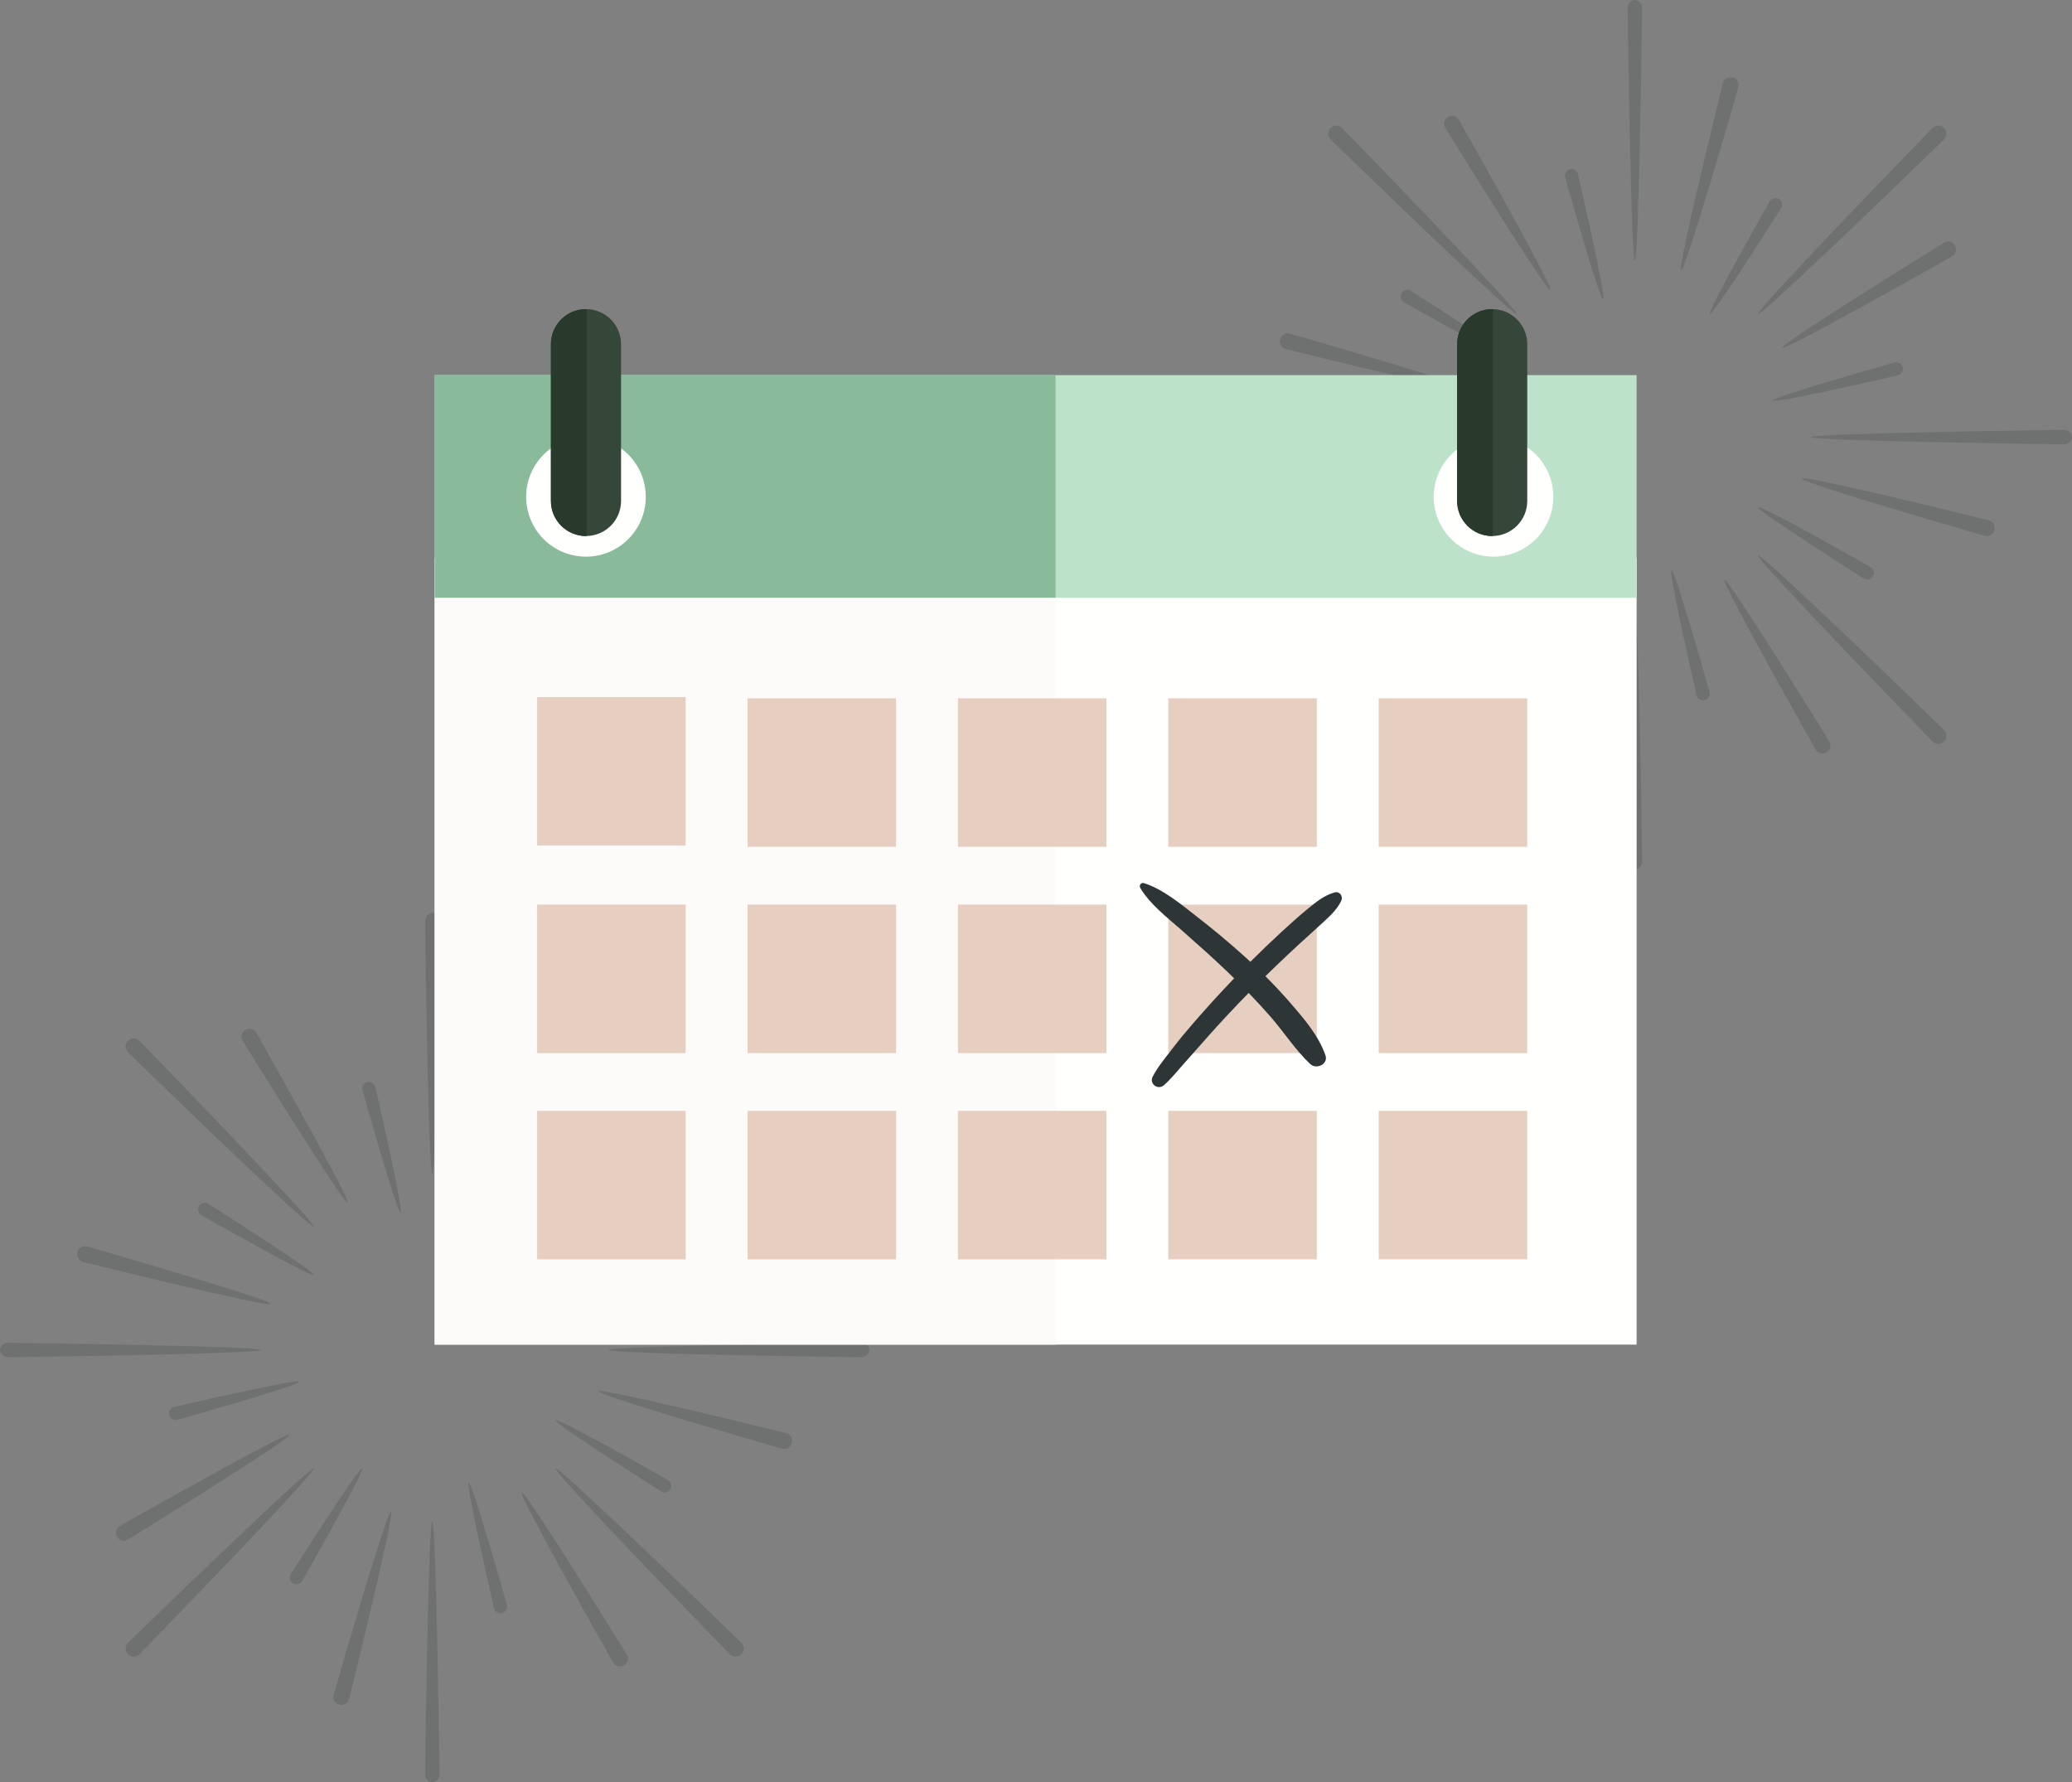 <?xml version="1.0" encoding="UTF-8"?>
<svg width="429px" height="369px" viewBox="0 0 429 369" version="1.1" xmlns="http://www.w3.org/2000/svg" xmlns:xlink="http://www.w3.org/1999/xlink">
    <rect x="0" y="0" width="429" height="369" fill="#808080" stroke="none"/>
    <!-- Generator: sketchtool 58 (101010) - https://sketch.com -->
    <title>AC85FA5D-EBF5-43AF-A695-584797A2FE44</title>
    <desc>Created with sketchtool.</desc>
    <defs>
        <path d="M64.991,64.991 C64.331,65.651 26.495,28.883 26.495,28.883 C25.835,28.223 25.835,27.154 26.495,26.495 C27.154,25.835 28.223,25.835 28.883,26.495 C28.883,26.495 65.651,64.331 64.991,64.991" id="path-1"></path>
        <path d="M54,90.5 C54,91.329 1.675,92 1.675,92 C0.75,92 0,91.329 0,90.5 C0,89.672 0.75,89 1.675,89 C1.675,89 54,89.672 54,90.5" id="path-3"></path>
        <path d="M64.991,115.009 C65.651,115.668 28.883,153.505 28.883,153.505 C28.223,154.165 27.154,154.165 26.495,153.505 C25.835,152.846 25.835,151.777 26.495,151.117 C26.495,151.117 64.331,114.349 64.991,115.009" id="path-5"></path>
        <path d="M89.5,126 C90.329,126 91,178.325 91,178.325 C91,179.25 90.329,180 89.5,180 C88.671,180 88,179.25 88,178.325 C88,178.325 88.671,126 89.5,126" id="path-7"></path>
        <path d="M115.009,115.009 C115.669,114.349 153.505,151.117 153.505,151.117 C154.165,151.777 154.165,152.846 153.505,153.505 C152.846,154.165 151.777,154.165 151.117,153.505 C151.117,153.505 114.349,115.668 115.009,115.009" id="path-9"></path>
        <path d="M126,90.5 C126,89.672 178.325,89 178.325,89 C179.25,89 180,89.672 180,90.5 C180,91.329 179.25,92 178.325,92 C178.325,92 126,91.329 126,90.5" id="path-11"></path>
        <path d="M115.009,64.991 C114.349,64.331 151.117,26.495 151.117,26.495 C151.777,25.835 152.846,25.835 153.505,26.495 C154.165,27.154 154.165,28.223 153.505,28.883 C153.505,28.883 115.669,65.651 115.009,64.991" id="path-13"></path>
        <path d="M105.024,64.995 C104.366,64.609 117.423,41.67 117.423,41.67 C117.813,41.02 118.663,40.806 119.321,41.192 C119.979,41.578 120.196,42.417 119.806,43.067 C119.806,43.067 105.683,65.38 105.024,64.995" id="path-15"></path>
        <path d="M82.937,61.999 C82.199,62.187 75.043,36.716 75.043,36.716 C74.855,35.98 75.3,35.23 76.038,35.043 C76.776,34.855 77.526,35.299 77.715,36.035 C77.715,36.035 83.674,61.812 82.937,61.999" id="path-17"></path>
        <path d="M64.995,74.976 C64.61,75.634 41.67,62.577 41.67,62.577 C41.02,62.187 40.806,61.337 41.192,60.679 C41.577,60.02 42.416,59.804 43.066,60.194 C43.066,60.194 65.381,74.317 64.995,74.976" id="path-19"></path>
        <path d="M61.999,97.063 C62.187,97.801 36.716,104.957 36.716,104.957 C35.98,105.145 35.231,104.7 35.043,103.962 C34.855,103.224 35.299,102.474 36.035,102.285 C36.035,102.285 61.811,96.326 61.999,97.063" id="path-21"></path>
        <path d="M74.976,115.005 C75.634,115.391 62.577,138.33 62.577,138.33 C62.187,138.979 61.337,139.194 60.679,138.808 C60.021,138.423 59.804,137.583 60.194,136.934 C60.194,136.934 74.318,114.62 74.976,115.005" id="path-23"></path>
        <path d="M97.063,118.001 C97.801,117.813 104.957,143.284 104.957,143.284 C105.145,144.02 104.7,144.769 103.962,144.957 C103.224,145.145 102.474,144.701 102.285,143.965 C102.285,143.965 96.326,118.188 97.063,118.001" id="path-25"></path>
        <path d="M115.005,105.024 C115.391,104.366 138.33,117.423 138.33,117.423 C138.98,117.813 139.194,118.663 138.808,119.321 C138.422,119.98 137.584,120.196 136.933,119.806 C136.933,119.806 114.62,105.682 115.005,105.024" id="path-27"></path>
        <path d="M118.001,82.937 C117.813,82.199 143.284,75.043 143.284,75.043 C144.02,74.855 144.769,75.3 144.957,76.038 C145.145,76.776 144.701,77.526 143.965,77.715 C143.965,77.715 118.189,83.674 118.001,82.937" id="path-29"></path>
        <path d="M99.059,55.999 C98.167,55.773 107.718,17.214 107.718,17.214 C107.951,16.347 108.862,15.827 109.752,16.053 C110.644,16.279 111.178,17.166 110.946,18.033 C110.946,18.033 99.95,56.225 99.059,55.999" id="path-31"></path>
        <path d="M71.977,59.995 C71.194,60.451 50.227,26.456 50.227,26.456 C49.766,25.679 50.03,24.68 50.813,24.225 C51.597,23.768 52.604,24.029 53.064,24.806 C53.064,24.806 72.761,59.539 71.977,59.995" id="path-33"></path>
        <path d="M55.999,80.941 C55.773,81.832 17.214,72.282 17.214,72.282 C16.347,72.049 15.827,71.138 16.053,70.248 C16.279,69.356 17.165,68.822 18.033,69.054 C18.033,69.054 56.225,80.05 55.999,80.941" id="path-35"></path>
        <path d="M59.995,108.023 C60.451,108.806 26.456,129.774 26.456,129.774 C25.679,130.233 24.68,129.971 24.224,129.187 C23.769,128.403 24.029,127.396 24.806,126.936 C24.806,126.936 59.539,107.239 59.995,108.023" id="path-37"></path>
        <path d="M80.941,124.001 C81.833,124.227 72.281,162.785 72.281,162.785 C72.049,163.653 71.139,164.173 70.247,163.947 C69.357,163.721 68.822,162.834 69.054,161.967 C69.054,161.967 80.05,123.775 80.941,124.001" id="path-39"></path>
        <path d="M108.023,120.005 C108.806,119.549 129.774,153.544 129.774,153.544 C130.233,154.321 129.971,155.319 129.187,155.775 C128.403,156.232 127.395,155.971 126.936,155.194 C126.936,155.194 107.239,120.461 108.023,120.005" id="path-41"></path>
        <path d="M124.001,99.059 C124.227,98.167 162.786,107.719 162.786,107.719 C163.653,107.951 164.173,108.862 163.947,109.753 C163.721,110.644 162.835,111.178 161.967,110.946 C161.967,110.946 123.775,99.95 124.001,99.059" id="path-43"></path>
        <path d="M120.005,71.977 C119.549,71.194 153.544,50.226 153.544,50.226 C154.321,49.767 155.32,50.029 155.776,50.813 C156.231,51.597 155.971,52.605 155.194,53.064 C155.194,53.064 120.46,72.761 120.005,71.977" id="path-45"></path>
        <path d="M64.991,64.991 C64.331,65.651 26.495,28.883 26.495,28.883 C25.835,28.223 25.835,27.154 26.495,26.495 C27.154,25.835 28.223,25.835 28.883,26.495 C28.883,26.495 65.651,64.331 64.991,64.991" id="path-47"></path>
        <path d="M54,90.5 C54,91.329 1.675,92 1.675,92 C0.75,92 0,91.329 0,90.5 C0,89.672 0.75,89 1.675,89 C1.675,89 54,89.672 54,90.5" id="path-49"></path>
        <path d="M64.991,115.009 C65.651,115.668 28.883,153.505 28.883,153.505 C28.223,154.165 27.154,154.165 26.495,153.505 C25.835,152.846 25.835,151.777 26.495,151.117 C26.495,151.117 64.331,114.349 64.991,115.009" id="path-51"></path>
        <path d="M89.5,126 C90.329,126 91,178.325 91,178.325 C91,179.25 90.329,180 89.5,180 C88.671,180 88,179.25 88,178.325 C88,178.325 88.671,126 89.5,126" id="path-53"></path>
        <path d="M115.009,115.009 C115.669,114.349 153.505,151.117 153.505,151.117 C154.165,151.777 154.165,152.846 153.505,153.505 C152.846,154.165 151.777,154.165 151.117,153.505 C151.117,153.505 114.349,115.668 115.009,115.009" id="path-55"></path>
        <path d="M126,90.5 C126,89.672 178.325,89 178.325,89 C179.25,89 180,89.672 180,90.5 C180,91.329 179.25,92 178.325,92 C178.325,92 126,91.329 126,90.5" id="path-57"></path>
        <path d="M115.009,64.991 C114.349,64.331 151.117,26.495 151.117,26.495 C151.777,25.835 152.846,25.835 153.505,26.495 C154.165,27.154 154.165,28.223 153.505,28.883 C153.505,28.883 115.669,65.651 115.009,64.991" id="path-59"></path>
        <path d="M105.024,64.995 C104.366,64.609 117.423,41.67 117.423,41.67 C117.813,41.02 118.663,40.806 119.321,41.192 C119.979,41.578 120.196,42.417 119.806,43.067 C119.806,43.067 105.683,65.38 105.024,64.995" id="path-61"></path>
        <path d="M82.937,61.999 C82.199,62.187 75.043,36.716 75.043,36.716 C74.855,35.98 75.3,35.23 76.038,35.043 C76.776,34.855 77.526,35.299 77.715,36.035 C77.715,36.035 83.674,61.812 82.937,61.999" id="path-63"></path>
        <path d="M64.995,74.976 C64.61,75.634 41.67,62.577 41.67,62.577 C41.02,62.187 40.806,61.337 41.192,60.679 C41.577,60.02 42.416,59.804 43.066,60.194 C43.066,60.194 65.381,74.317 64.995,74.976" id="path-65"></path>
        <path d="M61.999,97.063 C62.187,97.801 36.716,104.957 36.716,104.957 C35.98,105.145 35.231,104.7 35.043,103.962 C34.855,103.224 35.299,102.474 36.035,102.285 C36.035,102.285 61.811,96.326 61.999,97.063" id="path-67"></path>
        <path d="M74.976,115.005 C75.634,115.391 62.577,138.33 62.577,138.33 C62.187,138.979 61.337,139.194 60.679,138.808 C60.021,138.423 59.804,137.583 60.194,136.934 C60.194,136.934 74.318,114.62 74.976,115.005" id="path-69"></path>
        <path d="M97.063,118.001 C97.801,117.813 104.957,143.284 104.957,143.284 C105.145,144.02 104.7,144.769 103.962,144.957 C103.224,145.145 102.474,144.701 102.285,143.965 C102.285,143.965 96.326,118.188 97.063,118.001" id="path-71"></path>
        <path d="M115.005,105.024 C115.391,104.366 138.33,117.423 138.33,117.423 C138.98,117.813 139.194,118.663 138.808,119.321 C138.422,119.98 137.584,120.196 136.933,119.806 C136.933,119.806 114.62,105.682 115.005,105.024" id="path-73"></path>
        <path d="M118.001,82.937 C117.813,82.199 143.284,75.043 143.284,75.043 C144.02,74.855 144.769,75.3 144.957,76.038 C145.145,76.776 144.701,77.526 143.965,77.715 C143.965,77.715 118.189,83.674 118.001,82.937" id="path-75"></path>
        <path d="M99.059,55.999 C98.167,55.773 107.718,17.214 107.718,17.214 C107.951,16.347 108.862,15.827 109.752,16.053 C110.644,16.279 111.178,17.166 110.946,18.033 C110.946,18.033 99.95,56.225 99.059,55.999" id="path-77"></path>
        <path d="M71.977,59.995 C71.194,60.451 50.227,26.456 50.227,26.456 C49.766,25.679 50.03,24.68 50.813,24.225 C51.597,23.768 52.604,24.029 53.064,24.806 C53.064,24.806 72.761,59.539 71.977,59.995" id="path-79"></path>
        <path d="M55.999,80.941 C55.773,81.832 17.214,72.282 17.214,72.282 C16.347,72.049 15.827,71.138 16.053,70.248 C16.279,69.356 17.165,68.822 18.033,69.054 C18.033,69.054 56.225,80.05 55.999,80.941" id="path-81"></path>
        <path d="M59.995,108.023 C60.451,108.806 26.456,129.774 26.456,129.774 C25.679,130.233 24.68,129.971 24.224,129.187 C23.769,128.403 24.029,127.396 24.806,126.936 C24.806,126.936 59.539,107.239 59.995,108.023" id="path-83"></path>
        <path d="M80.941,124.001 C81.833,124.227 72.281,162.785 72.281,162.785 C72.049,163.653 71.139,164.173 70.247,163.947 C69.357,163.721 68.822,162.834 69.054,161.967 C69.054,161.967 80.05,123.775 80.941,124.001" id="path-85"></path>
        <path d="M108.023,120.005 C108.806,119.549 129.774,153.544 129.774,153.544 C130.233,154.321 129.971,155.319 129.187,155.775 C128.403,156.232 127.395,155.971 126.936,155.194 C126.936,155.194 107.239,120.461 108.023,120.005" id="path-87"></path>
        <path d="M124.001,99.059 C124.227,98.167 162.786,107.719 162.786,107.719 C163.653,107.951 164.173,108.862 163.947,109.753 C163.721,110.644 162.835,111.178 161.967,110.946 C161.967,110.946 123.775,99.95 124.001,99.059" id="path-89"></path>
        <path d="M120.005,71.977 C119.549,71.194 153.544,50.226 153.544,50.226 C154.321,49.767 155.32,50.029 155.776,50.813 C156.231,51.597 155.971,52.605 155.194,53.064 C155.194,53.064 120.46,72.761 120.005,71.977" id="path-91"></path>
    </defs>
    <g id="Page-1" stroke="none" stroke-width="1" fill="none" fill-rule="evenodd">
        <g id="events-main-screen-empty" transform="translate(-640, -390)">
            <g id="Group-5" transform="translate(640, 390)">
                <g id="Group-1">
                    <g id="Group-442" opacity="0.203" transform="translate(249, 0)">
                        <path d="M89.5,54 C88.671,54 88,1.675 88,1.675 C88,0.75 88.671,0 89.5,0 C90.329,0 91,0.75 91,1.675 C91,1.675 90.329,54 89.5,54" id="Clip-233"></path>
                        <path d="M89.5,54 C88.671,54 88,1.675 88,1.675 C88,0.75 88.671,0 89.5,0 C90.329,0 91,0.75 91,1.675 C91,1.675 90.329,54 89.5,54" id="Fill-232" fill="#2E3537"></path>
                        <mask id="mask-2" fill="white">
                            <use xlink:href="#path-1"></use>
                        </mask>
                        <g id="Clip-236"></g>
                        <path d="M64.991,64.991 C64.331,65.651 26.495,28.883 26.495,28.883 C25.835,28.223 25.835,27.154 26.495,26.495 C27.154,25.835 28.223,25.835 28.883,26.495 C28.883,26.495 65.651,64.331 64.991,64.991" id="Fill-235" fill="#2E3537"></path>
                        <mask id="mask-4" fill="white">
                            <use xlink:href="#path-3"></use>
                        </mask>
                        <g id="Clip-239"></g>
                        <path d="M54,90.5 C54,91.329 1.675,92 1.675,92 C0.75,92 0,91.329 0,90.5 C0,89.672 0.75,89 1.675,89 C1.675,89 54,89.672 54,90.5" id="Fill-238" fill="#2E3537"></path>
                        <mask id="mask-6" fill="white">
                            <use xlink:href="#path-5"></use>
                        </mask>
                        <g id="Clip-242"></g>
                        <path d="M64.991,115.009 C65.651,115.668 28.883,153.505 28.883,153.505 C28.223,154.165 27.154,154.165 26.495,153.505 C25.835,152.846 25.835,151.777 26.495,151.117 C26.495,151.117 64.331,114.349 64.991,115.009" id="Fill-241" fill="#2E3537"></path>
                        <mask id="mask-8" fill="white">
                            <use xlink:href="#path-7"></use>
                        </mask>
                        <g id="Clip-245"></g>
                        <path d="M89.5,126 C90.329,126 91,178.325 91,178.325 C91,179.25 90.329,180 89.5,180 C88.671,180 88,179.25 88,178.325 C88,178.325 88.671,126 89.5,126" id="Fill-244" fill="#2E3537"></path>
                        <mask id="mask-10" fill="white">
                            <use xlink:href="#path-9"></use>
                        </mask>
                        <g id="Clip-248"></g>
                        <path d="M115.009,115.009 C115.669,114.349 153.505,151.117 153.505,151.117 C154.165,151.777 154.165,152.846 153.505,153.505 C152.846,154.165 151.777,154.165 151.117,153.505 C151.117,153.505 114.349,115.668 115.009,115.009" id="Fill-247" fill="#2E3537"></path>
                        <mask id="mask-12" fill="white">
                            <use xlink:href="#path-11"></use>
                        </mask>
                        <g id="Clip-251"></g>
                        <path d="M126,90.5 C126,89.672 178.325,89 178.325,89 C179.25,89 180,89.672 180,90.5 C180,91.329 179.25,92 178.325,92 C178.325,92 126,91.329 126,90.5" id="Fill-250" fill="#2E3537"></path>
                        <mask id="mask-14" fill="white">
                            <use xlink:href="#path-13"></use>
                        </mask>
                        <g id="Clip-254"></g>
                        <path d="M115.009,64.991 C114.349,64.331 151.117,26.495 151.117,26.495 C151.777,25.835 152.846,25.835 153.505,26.495 C154.165,27.154 154.165,28.223 153.505,28.883 C153.505,28.883 115.669,65.651 115.009,64.991" id="Fill-253" fill="#2E3537"></path>
                        <mask id="mask-16" fill="white">
                            <use xlink:href="#path-15"></use>
                        </mask>
                        <g id="Clip-257"></g>
                        <path d="M105.024,64.995 C104.366,64.609 117.423,41.67 117.423,41.67 C117.813,41.02 118.663,40.806 119.321,41.192 C119.979,41.578 120.196,42.417 119.806,43.067 C119.806,43.067 105.683,65.38 105.024,64.995" id="Fill-256" fill="#2E3537"></path>
                        <mask id="mask-18" fill="white">
                            <use xlink:href="#path-17"></use>
                        </mask>
                        <g id="Clip-260"></g>
                        <path d="M82.937,61.999 C82.199,62.187 75.043,36.716 75.043,36.716 C74.855,35.98 75.3,35.23 76.038,35.043 C76.776,34.855 77.526,35.299 77.715,36.035 C77.715,36.035 83.674,61.812 82.937,61.999" id="Fill-259" fill="#2E3537"></path>
                        <mask id="mask-20" fill="white">
                            <use xlink:href="#path-19"></use>
                        </mask>
                        <g id="Clip-263"></g>
                        <path d="M64.995,74.976 C64.61,75.634 41.67,62.577 41.67,62.577 C41.02,62.187 40.806,61.337 41.192,60.679 C41.577,60.02 42.416,59.804 43.066,60.194 C43.066,60.194 65.381,74.317 64.995,74.976" id="Fill-262" fill="#2E3537"></path>
                        <mask id="mask-22" fill="white">
                            <use xlink:href="#path-21"></use>
                        </mask>
                        <g id="Clip-266"></g>
                        <path d="M61.999,97.063 C62.187,97.801 36.716,104.957 36.716,104.957 C35.98,105.145 35.231,104.7 35.043,103.962 C34.855,103.224 35.299,102.474 36.035,102.285 C36.035,102.285 61.811,96.326 61.999,97.063" id="Fill-265" fill="#2E3537"></path>
                        <mask id="mask-24" fill="white">
                            <use xlink:href="#path-23"></use>
                        </mask>
                        <g id="Clip-269"></g>
                        <path d="M74.976,115.005 C75.634,115.391 62.577,138.33 62.577,138.33 C62.187,138.979 61.337,139.194 60.679,138.808 C60.021,138.423 59.804,137.583 60.194,136.934 C60.194,136.934 74.318,114.62 74.976,115.005" id="Fill-268" fill="#2E3537"></path>
                        <mask id="mask-26" fill="white">
                            <use xlink:href="#path-25"></use>
                        </mask>
                        <g id="Clip-272"></g>
                        <path d="M97.063,118.001 C97.801,117.813 104.957,143.284 104.957,143.284 C105.145,144.02 104.7,144.769 103.962,144.957 C103.224,145.145 102.474,144.701 102.285,143.965 C102.285,143.965 96.326,118.188 97.063,118.001" id="Fill-271" fill="#2E3537"></path>
                        <mask id="mask-28" fill="white">
                            <use xlink:href="#path-27"></use>
                        </mask>
                        <g id="Clip-275"></g>
                        <path d="M115.005,105.024 C115.391,104.366 138.33,117.423 138.33,117.423 C138.98,117.813 139.194,118.663 138.808,119.321 C138.422,119.98 137.584,120.196 136.933,119.806 C136.933,119.806 114.62,105.682 115.005,105.024" id="Fill-274" fill="#2E3537"></path>
                        <mask id="mask-30" fill="white">
                            <use xlink:href="#path-29"></use>
                        </mask>
                        <g id="Clip-278"></g>
                        <path d="M118.001,82.937 C117.813,82.199 143.284,75.043 143.284,75.043 C144.02,74.855 144.769,75.3 144.957,76.038 C145.145,76.776 144.701,77.526 143.965,77.715 C143.965,77.715 118.189,83.674 118.001,82.937" id="Fill-277" fill="#2E3537"></path>
                        <mask id="mask-32" fill="white">
                            <use xlink:href="#path-31"></use>
                        </mask>
                        <g id="Clip-281"></g>
                        <path d="M99.059,55.999 C98.167,55.773 107.718,17.214 107.718,17.214 C107.951,16.347 108.862,15.827 109.752,16.053 C110.644,16.279 111.178,17.166 110.946,18.033 C110.946,18.033 99.95,56.225 99.059,55.999" id="Fill-280" fill="#2E3537"></path>
                        <mask id="mask-34" fill="white">
                            <use xlink:href="#path-33"></use>
                        </mask>
                        <g id="Clip-284"></g>
                        <path d="M71.977,59.995 C71.194,60.451 50.227,26.456 50.227,26.456 C49.766,25.679 50.03,24.68 50.813,24.225 C51.597,23.768 52.604,24.029 53.064,24.806 C53.064,24.806 72.761,59.539 71.977,59.995" id="Fill-283" fill="#2E3537"></path>
                        <mask id="mask-36" fill="white">
                            <use xlink:href="#path-35"></use>
                        </mask>
                        <g id="Clip-287"></g>
                        <path d="M55.999,80.941 C55.773,81.832 17.214,72.282 17.214,72.282 C16.347,72.049 15.827,71.138 16.053,70.248 C16.279,69.356 17.165,68.822 18.033,69.054 C18.033,69.054 56.225,80.05 55.999,80.941" id="Fill-286" fill="#2E3537"></path>
                        <mask id="mask-38" fill="white">
                            <use xlink:href="#path-37"></use>
                        </mask>
                        <g id="Clip-290"></g>
                        <path d="M59.995,108.023 C60.451,108.806 26.456,129.774 26.456,129.774 C25.679,130.233 24.68,129.971 24.224,129.187 C23.769,128.403 24.029,127.396 24.806,126.936 C24.806,126.936 59.539,107.239 59.995,108.023" id="Fill-289" fill="#2E3537"></path>
                        <mask id="mask-40" fill="white">
                            <use xlink:href="#path-39"></use>
                        </mask>
                        <g id="Clip-293"></g>
                        <path d="M80.941,124.001 C81.833,124.227 72.281,162.785 72.281,162.785 C72.049,163.653 71.139,164.173 70.247,163.947 C69.357,163.721 68.822,162.834 69.054,161.967 C69.054,161.967 80.05,123.775 80.941,124.001" id="Fill-292" fill="#2E3537"></path>
                        <mask id="mask-42" fill="white">
                            <use xlink:href="#path-41"></use>
                        </mask>
                        <g id="Clip-296"></g>
                        <path d="M108.023,120.005 C108.806,119.549 129.774,153.544 129.774,153.544 C130.233,154.321 129.971,155.319 129.187,155.775 C128.403,156.232 127.395,155.971 126.936,155.194 C126.936,155.194 107.239,120.461 108.023,120.005" id="Fill-295" fill="#2E3537"></path>
                        <mask id="mask-44" fill="white">
                            <use xlink:href="#path-43"></use>
                        </mask>
                        <g id="Clip-299"></g>
                        <path d="M124.001,99.059 C124.227,98.167 162.786,107.719 162.786,107.719 C163.653,107.951 164.173,108.862 163.947,109.753 C163.721,110.644 162.835,111.178 161.967,110.946 C161.967,110.946 123.775,99.95 124.001,99.059" id="Fill-298" fill="#2E3537"></path>
                        <mask id="mask-46" fill="white">
                            <use xlink:href="#path-45"></use>
                        </mask>
                        <g id="Clip-302"></g>
                        <path d="M120.005,71.977 C119.549,71.194 153.544,50.226 153.544,50.226 C154.321,49.767 155.32,50.029 155.776,50.813 C156.231,51.597 155.971,52.605 155.194,53.064 C155.194,53.064 120.46,72.761 120.005,71.977" id="Fill-301" fill="#2E3537"></path>
                    </g>
                    <g id="Group-442-Copy" opacity="0.201" transform="translate(0, 189)">
                        <path d="M89.5,54 C88.671,54 88,1.675 88,1.675 C88,0.75 88.671,0 89.5,0 C90.329,0 91,0.75 91,1.675 C91,1.675 90.329,54 89.5,54" id="Clip-233"></path>
                        <path d="M89.5,54 C88.671,54 88,1.675 88,1.675 C88,0.75 88.671,0 89.5,0 C90.329,0 91,0.75 91,1.675 C91,1.675 90.329,54 89.5,54" id="Fill-232" fill="#2E3537"></path>
                        <mask id="mask-48" fill="white">
                            <use xlink:href="#path-47"></use>
                        </mask>
                        <g id="Clip-236"></g>
                        <path d="M64.991,64.991 C64.331,65.651 26.495,28.883 26.495,28.883 C25.835,28.223 25.835,27.154 26.495,26.495 C27.154,25.835 28.223,25.835 28.883,26.495 C28.883,26.495 65.651,64.331 64.991,64.991" id="Fill-235" fill="#2E3537"></path>
                        <mask id="mask-50" fill="white">
                            <use xlink:href="#path-49"></use>
                        </mask>
                        <g id="Clip-239"></g>
                        <path d="M54,90.5 C54,91.329 1.675,92 1.675,92 C0.75,92 0,91.329 0,90.5 C0,89.672 0.75,89 1.675,89 C1.675,89 54,89.672 54,90.5" id="Fill-238" fill="#2E3537"></path>
                        <mask id="mask-52" fill="white">
                            <use xlink:href="#path-51"></use>
                        </mask>
                        <g id="Clip-242"></g>
                        <path d="M64.991,115.009 C65.651,115.668 28.883,153.505 28.883,153.505 C28.223,154.165 27.154,154.165 26.495,153.505 C25.835,152.846 25.835,151.777 26.495,151.117 C26.495,151.117 64.331,114.349 64.991,115.009" id="Fill-241" fill="#2E3537"></path>
                        <mask id="mask-54" fill="white">
                            <use xlink:href="#path-53"></use>
                        </mask>
                        <g id="Clip-245"></g>
                        <path d="M89.5,126 C90.329,126 91,178.325 91,178.325 C91,179.25 90.329,180 89.5,180 C88.671,180 88,179.25 88,178.325 C88,178.325 88.671,126 89.5,126" id="Fill-244" fill="#2E3537"></path>
                        <mask id="mask-56" fill="white">
                            <use xlink:href="#path-55"></use>
                        </mask>
                        <g id="Clip-248"></g>
                        <path d="M115.009,115.009 C115.669,114.349 153.505,151.117 153.505,151.117 C154.165,151.777 154.165,152.846 153.505,153.505 C152.846,154.165 151.777,154.165 151.117,153.505 C151.117,153.505 114.349,115.668 115.009,115.009" id="Fill-247" fill="#2E3537"></path>
                        <mask id="mask-58" fill="white">
                            <use xlink:href="#path-57"></use>
                        </mask>
                        <g id="Clip-251"></g>
                        <path d="M126,90.5 C126,89.672 178.325,89 178.325,89 C179.25,89 180,89.672 180,90.5 C180,91.329 179.25,92 178.325,92 C178.325,92 126,91.329 126,90.5" id="Fill-250" fill="#2E3537"></path>
                        <mask id="mask-60" fill="white">
                            <use xlink:href="#path-59"></use>
                        </mask>
                        <g id="Clip-254"></g>
                        <path d="M115.009,64.991 C114.349,64.331 151.117,26.495 151.117,26.495 C151.777,25.835 152.846,25.835 153.505,26.495 C154.165,27.154 154.165,28.223 153.505,28.883 C153.505,28.883 115.669,65.651 115.009,64.991" id="Fill-253" fill="#2E3537"></path>
                        <mask id="mask-62" fill="white">
                            <use xlink:href="#path-61"></use>
                        </mask>
                        <g id="Clip-257"></g>
                        <path d="M105.024,64.995 C104.366,64.609 117.423,41.67 117.423,41.67 C117.813,41.02 118.663,40.806 119.321,41.192 C119.979,41.578 120.196,42.417 119.806,43.067 C119.806,43.067 105.683,65.38 105.024,64.995" id="Fill-256" fill="#2E3537"></path>
                        <mask id="mask-64" fill="white">
                            <use xlink:href="#path-63"></use>
                        </mask>
                        <g id="Clip-260"></g>
                        <path d="M82.937,61.999 C82.199,62.187 75.043,36.716 75.043,36.716 C74.855,35.98 75.3,35.23 76.038,35.043 C76.776,34.855 77.526,35.299 77.715,36.035 C77.715,36.035 83.674,61.812 82.937,61.999" id="Fill-259" fill="#2E3537"></path>
                        <mask id="mask-66" fill="white">
                            <use xlink:href="#path-65"></use>
                        </mask>
                        <g id="Clip-263"></g>
                        <path d="M64.995,74.976 C64.61,75.634 41.67,62.577 41.67,62.577 C41.02,62.187 40.806,61.337 41.192,60.679 C41.577,60.02 42.416,59.804 43.066,60.194 C43.066,60.194 65.381,74.317 64.995,74.976" id="Fill-262" fill="#2E3537"></path>
                        <mask id="mask-68" fill="white">
                            <use xlink:href="#path-67"></use>
                        </mask>
                        <g id="Clip-266"></g>
                        <path d="M61.999,97.063 C62.187,97.801 36.716,104.957 36.716,104.957 C35.98,105.145 35.231,104.7 35.043,103.962 C34.855,103.224 35.299,102.474 36.035,102.285 C36.035,102.285 61.811,96.326 61.999,97.063" id="Fill-265" fill="#2E3537"></path>
                        <mask id="mask-70" fill="white">
                            <use xlink:href="#path-69"></use>
                        </mask>
                        <g id="Clip-269"></g>
                        <path d="M74.976,115.005 C75.634,115.391 62.577,138.33 62.577,138.33 C62.187,138.979 61.337,139.194 60.679,138.808 C60.021,138.423 59.804,137.583 60.194,136.934 C60.194,136.934 74.318,114.62 74.976,115.005" id="Fill-268" fill="#2E3537"></path>
                        <mask id="mask-72" fill="white">
                            <use xlink:href="#path-71"></use>
                        </mask>
                        <g id="Clip-272"></g>
                        <path d="M97.063,118.001 C97.801,117.813 104.957,143.284 104.957,143.284 C105.145,144.02 104.7,144.769 103.962,144.957 C103.224,145.145 102.474,144.701 102.285,143.965 C102.285,143.965 96.326,118.188 97.063,118.001" id="Fill-271" fill="#2E3537"></path>
                        <mask id="mask-74" fill="white">
                            <use xlink:href="#path-73"></use>
                        </mask>
                        <g id="Clip-275"></g>
                        <path d="M115.005,105.024 C115.391,104.366 138.33,117.423 138.33,117.423 C138.98,117.813 139.194,118.663 138.808,119.321 C138.422,119.98 137.584,120.196 136.933,119.806 C136.933,119.806 114.62,105.682 115.005,105.024" id="Fill-274" fill="#2E3537"></path>
                        <mask id="mask-76" fill="white">
                            <use xlink:href="#path-75"></use>
                        </mask>
                        <g id="Clip-278"></g>
                        <path d="M118.001,82.937 C117.813,82.199 143.284,75.043 143.284,75.043 C144.02,74.855 144.769,75.3 144.957,76.038 C145.145,76.776 144.701,77.526 143.965,77.715 C143.965,77.715 118.189,83.674 118.001,82.937" id="Fill-277" fill="#2E3537"></path>
                        <mask id="mask-78" fill="white">
                            <use xlink:href="#path-77"></use>
                        </mask>
                        <g id="Clip-281"></g>
                        <path d="M99.059,55.999 C98.167,55.773 107.718,17.214 107.718,17.214 C107.951,16.347 108.862,15.827 109.752,16.053 C110.644,16.279 111.178,17.166 110.946,18.033 C110.946,18.033 99.95,56.225 99.059,55.999" id="Fill-280" fill="#2E3537"></path>
                        <mask id="mask-80" fill="white">
                            <use xlink:href="#path-79"></use>
                        </mask>
                        <g id="Clip-284"></g>
                        <path d="M71.977,59.995 C71.194,60.451 50.227,26.456 50.227,26.456 C49.766,25.679 50.03,24.68 50.813,24.225 C51.597,23.768 52.604,24.029 53.064,24.806 C53.064,24.806 72.761,59.539 71.977,59.995" id="Fill-283" fill="#2E3537"></path>
                        <mask id="mask-82" fill="white">
                            <use xlink:href="#path-81"></use>
                        </mask>
                        <g id="Clip-287"></g>
                        <path d="M55.999,80.941 C55.773,81.832 17.214,72.282 17.214,72.282 C16.347,72.049 15.827,71.138 16.053,70.248 C16.279,69.356 17.165,68.822 18.033,69.054 C18.033,69.054 56.225,80.05 55.999,80.941" id="Fill-286" fill="#2E3537"></path>
                        <mask id="mask-84" fill="white">
                            <use xlink:href="#path-83"></use>
                        </mask>
                        <g id="Clip-290"></g>
                        <path d="M59.995,108.023 C60.451,108.806 26.456,129.774 26.456,129.774 C25.679,130.233 24.68,129.971 24.224,129.187 C23.769,128.403 24.029,127.396 24.806,126.936 C24.806,126.936 59.539,107.239 59.995,108.023" id="Fill-289" fill="#2E3537"></path>
                        <mask id="mask-86" fill="white">
                            <use xlink:href="#path-85"></use>
                        </mask>
                        <g id="Clip-293"></g>
                        <path d="M80.941,124.001 C81.833,124.227 72.281,162.785 72.281,162.785 C72.049,163.653 71.139,164.173 70.247,163.947 C69.357,163.721 68.822,162.834 69.054,161.967 C69.054,161.967 80.05,123.775 80.941,124.001" id="Fill-292" fill="#2E3537"></path>
                        <mask id="mask-88" fill="white">
                            <use xlink:href="#path-87"></use>
                        </mask>
                        <g id="Clip-296"></g>
                        <path d="M108.023,120.005 C108.806,119.549 129.774,153.544 129.774,153.544 C130.233,154.321 129.971,155.319 129.187,155.775 C128.403,156.232 127.395,155.971 126.936,155.194 C126.936,155.194 107.239,120.461 108.023,120.005" id="Fill-295" fill="#2E3537"></path>
                        <mask id="mask-90" fill="white">
                            <use xlink:href="#path-89"></use>
                        </mask>
                        <g id="Clip-299"></g>
                        <path d="M124.001,99.059 C124.227,98.167 162.786,107.719 162.786,107.719 C163.653,107.951 164.173,108.862 163.947,109.753 C163.721,110.644 162.835,111.178 161.967,110.946 C161.967,110.946 123.775,99.95 124.001,99.059" id="Fill-298" fill="#2E3537"></path>
                        <mask id="mask-92" fill="white">
                            <use xlink:href="#path-91"></use>
                        </mask>
                        <g id="Clip-302"></g>
                        <path d="M120.005,71.977 C119.549,71.194 153.544,50.226 153.544,50.226 C154.321,49.767 155.32,50.029 155.776,50.813 C156.231,51.597 155.971,52.605 155.194,53.064 C155.194,53.064 120.46,72.761 120.005,71.977" id="Fill-301" fill="#2E3537"></path>
                    </g>
                    <g id="Group-441" transform="translate(90, 64)">
                        <path d="M42.184,212.288 C41.844,212.462 41.5,212.623 41.154,212.77 C33.884,215.841 25.288,212.801 21.629,205.673 L3.654,170.634 C2.517,168.417 1.98,166.048 1.98,163.706 C1.98,158.153 5.013,152.773 10.271,150.076 C10.42,149.999 10.572,149.924 10.725,149.857 C18.114,146.365 27.071,149.369 30.827,156.694 L48.8,191.733 C52.634,199.202 49.658,208.455 42.184,212.288" id="Fill-6" fill="#F2BB46"></path>
                        <path d="M41.154,212.77 C33.884,215.841 25.288,212.801 21.629,205.673 L3.654,170.634 C2.517,168.417 1.98,166.048 1.98,163.706 C1.98,158.153 5.013,152.773 10.271,150.076 C10.42,149.999 10.572,149.924 10.725,149.857 L41.154,212.77" id="Fill-8" fill="#E79E2E"></path>
                        <path d="M50.338,77.507 C50.338,80.17 48.18,82.33 45.516,82.33 C42.853,82.33 40.694,80.17 40.694,77.507 C40.694,74.844 42.853,72.685 45.516,72.685 C48.18,72.685 50.338,74.844 50.338,77.507" id="Fill-29" fill="#494682"></path>
                        <path d="M32.228,109.98 C33.528,107.656 36.466,106.825 38.79,108.126 C41.114,109.425 41.945,112.364 40.645,114.688 C39.344,117.012 36.406,117.843 34.081,116.542 C31.757,115.243 30.926,112.304 32.228,109.98" id="Fill-32" fill="#494682"></path>
                        <path d="M33.654,47.727 C32.461,45.346 33.425,42.449 35.805,41.256 C38.188,40.064 41.085,41.027 42.277,43.408 C43.469,45.789 42.506,48.686 40.124,49.88 C37.743,51.071 34.847,50.108 33.654,47.727" id="Fill-34" fill="#494682"></path>
                        <path d="M14.339,142.211 C12.077,143.615 9.104,142.92 7.7,140.657 C6.295,138.393 6.991,135.42 9.255,134.017 C11.517,132.612 14.49,133.309 15.895,135.571 C17.298,137.835 16.602,140.808 14.339,142.211" id="Fill-39" fill="#494682"></path>
                        <polygon id="Fill-44" fill="#FFFFFE" points="1.16529009e-12 214.387 248.854 214.387 248.854 51.558 1.16529009e-12 51.558"></polygon>
                        <polygon id="Fill-45" fill="#FCFBFA" points="-1.39266376e-12 214.387 128.55 214.387 128.55 51.558 -1.39266376e-12 51.558"></polygon>
                        <polygon id="Fill-46" fill="#E6CFC0" points="64.775 111.321 95.522 111.321 95.522 80.574 64.775 80.574"></polygon>
                        <polygon id="Fill-47" fill="#E6CFC0" points="108.335 111.321 139.083 111.321 139.083 80.574 108.335 80.574"></polygon>
                        <polygon id="Fill-48" fill="#E6CFC0" points="151.895 111.321 182.645 111.321 182.645 80.574 151.895 80.574"></polygon>
                        <polygon id="Fill-49" fill="#E6CFC0" points="195.456 111.321 226.205 111.321 226.205 80.574 195.456 80.574"></polygon>
                        <polygon id="Fill-50" fill="#E6CFC0" points="64.775 154.028 95.522 154.028 95.522 123.279 64.775 123.279"></polygon>
                        <polygon id="Fill-51" fill="#E6CFC0" points="21.213 154.028 51.962 154.028 51.962 123.279 21.213 123.279"></polygon>
                        <polygon id="Fill-51-Copy" fill="#E6CFC0" points="21.213 111.069 51.962 111.069 51.962 80.32 21.213 80.32"></polygon>
                        <polygon id="Fill-52" fill="#E6CFC0" points="108.335 154.028 139.083 154.028 139.083 123.279 108.335 123.279"></polygon>
                        <polygon id="Fill-53" fill="#E6CFC0" points="151.895 154.028 182.645 154.028 182.645 123.279 151.895 123.279"></polygon>
                        <polygon id="Fill-54" fill="#E6CFC0" points="195.456 154.028 226.205 154.028 226.205 123.279 195.456 123.279"></polygon>
                        <polygon id="Fill-55" fill="#E6CFC0" points="64.775 196.735 95.522 196.735 95.522 165.987 64.775 165.987"></polygon>
                        <polygon id="Fill-56" fill="#E6CFC0" points="21.213 196.735 51.962 196.735 51.962 165.987 21.213 165.987"></polygon>
                        <polygon id="Fill-57" fill="#E6CFC0" points="108.335 196.735 139.083 196.735 139.083 165.987 108.335 165.987"></polygon>
                        <polygon id="Fill-58" fill="#E6CFC0" points="151.895 196.735 182.645 196.735 182.645 165.987 151.895 165.987"></polygon>
                        <polygon id="Fill-59" fill="#E6CFC0" points="195.456 196.735 226.205 196.735 226.205 165.987 195.456 165.987"></polygon>
                        <path d="M186.357,120.761 C184.21,121.315 182.369,122.847 180.69,124.224 C178.907,125.688 177.196,127.232 175.498,128.79 C173.246,130.855 171.044,132.968 168.884,135.126 C168.534,134.803 168.181,134.479 167.828,134.158 C164.559,131.192 161.159,128.37 157.672,125.664 C154.388,123.115 150.822,120.1 146.827,118.832 C146.267,118.656 145.782,119.325 146.072,119.812 C148.142,123.288 151.699,125.969 154.706,128.629 C157.942,131.493 161.18,134.35 164.295,137.347 C164.707,137.745 165.115,138.151 165.525,138.553 C162.603,141.6 159.755,144.722 156.993,147.918 C155.539,149.597 154.123,151.294 152.776,153.061 C151.354,154.928 149.768,156.792 148.673,158.871 C147.877,160.382 149.735,161.784 151,160.667 C152.647,159.211 154.015,157.426 155.49,155.797 C156.977,154.153 158.428,152.482 159.898,150.824 C162.695,147.667 165.576,144.585 168.533,141.576 C170.077,143.178 171.591,144.811 173.053,146.483 C175.849,149.679 178.183,153.386 181.278,156.293 C182.564,157.499 185.082,156.325 184.423,154.462 C182.947,150.288 179.914,146.82 177.05,143.512 C175.433,141.646 173.743,139.852 171.996,138.114 C174.153,135.994 176.341,133.904 178.562,131.855 C180.192,130.353 181.854,128.881 183.485,127.38 C185.025,125.963 186.79,124.433 187.697,122.505 C188.129,121.591 187.419,120.487 186.357,120.761" id="Fill-61" fill="#2E3537"></path>
                        <polygon id="Fill-62" fill="#BCE2C9" points="1.16529009e-12 59.749 248.854 59.749 248.854 13.665 1.16529009e-12 13.665"></polygon>
                        <polygon id="Fill-63" fill="#89BB9A" points="-1.39266376e-12 59.749 128.55 59.749 128.55 13.665 -1.39266376e-12 13.665"></polygon>
                        <path d="M43.706,38.863 C43.706,45.702 38.161,51.248 31.32,51.248 C24.48,51.248 18.935,45.702 18.935,38.863 C18.935,32.022 24.48,26.478 31.32,26.478 C38.161,26.478 43.706,32.022 43.706,38.863" id="Fill-64" fill="#FFFFFE"></path>
                        <path d="M231.614,38.863 C231.614,45.702 226.07,51.248 219.23,51.248 C212.39,51.248 206.844,45.702 206.844,38.863 C206.844,32.022 212.39,26.478 219.23,26.478 C226.07,26.478 231.614,32.022 231.614,38.863" id="Fill-65" fill="#FFFFFE"></path>
                        <path d="M38.586,7.26 L38.586,39.717 C38.586,43.68 35.409,46.903 31.462,46.974 L31.326,46.978 C27.317,46.978 24.066,43.725 24.066,39.717 L24.066,7.26 C24.066,6.412 24.211,5.597 24.482,4.839 C25.475,2.021 28.167,3.69482223e-13 31.326,3.69482223e-13 L31.462,0.002 C33.413,0.037 35.179,0.846 36.46,2.126 C37.217,2.884 37.809,3.809 38.17,4.839 C38.441,5.597 38.586,6.412 38.586,7.26" id="Fill-66" fill="#354739"></path>
                        <path d="M31.462,0.002 L31.462,46.974 L31.326,46.978 C27.317,46.978 24.066,43.725 24.066,39.717 L24.066,7.26 C24.066,6.412 24.211,5.597 24.482,4.839 C25.475,2.021 28.167,3.69482223e-13 31.326,3.69482223e-13 L31.462,0.002" id="Fill-67" fill="#273A2B"></path>
                        <path d="M226.211,7.26 L226.211,39.717 C226.211,43.68 223.033,46.903 219.087,46.974 L218.951,46.978 C214.942,46.978 211.69,43.725 211.69,39.717 L211.69,7.26 C211.69,6.412 211.837,5.597 212.105,4.839 C213.1,2.021 215.79,3.69482223e-13 218.951,3.69482223e-13 L219.087,0.002 C221.037,0.037 222.803,0.846 224.085,2.126 C224.842,2.884 225.434,3.809 225.795,4.839 C226.066,5.597 226.211,6.412 226.211,7.26" id="Fill-68" fill="#354739"></path>
                        <path d="M219.087,0.002 L219.087,46.974 L218.951,46.978 C214.942,46.978 211.69,43.725 211.69,39.717 L211.69,7.26 C211.69,6.412 211.837,5.597 212.105,4.839 C213.1,2.021 215.79,3.69482223e-13 218.951,3.69482223e-13 L219.087,0.002" id="Fill-69" fill="#273A2B"></path>
                    </g>
                </g>
            </g>
        </g>
    </g>
</svg>